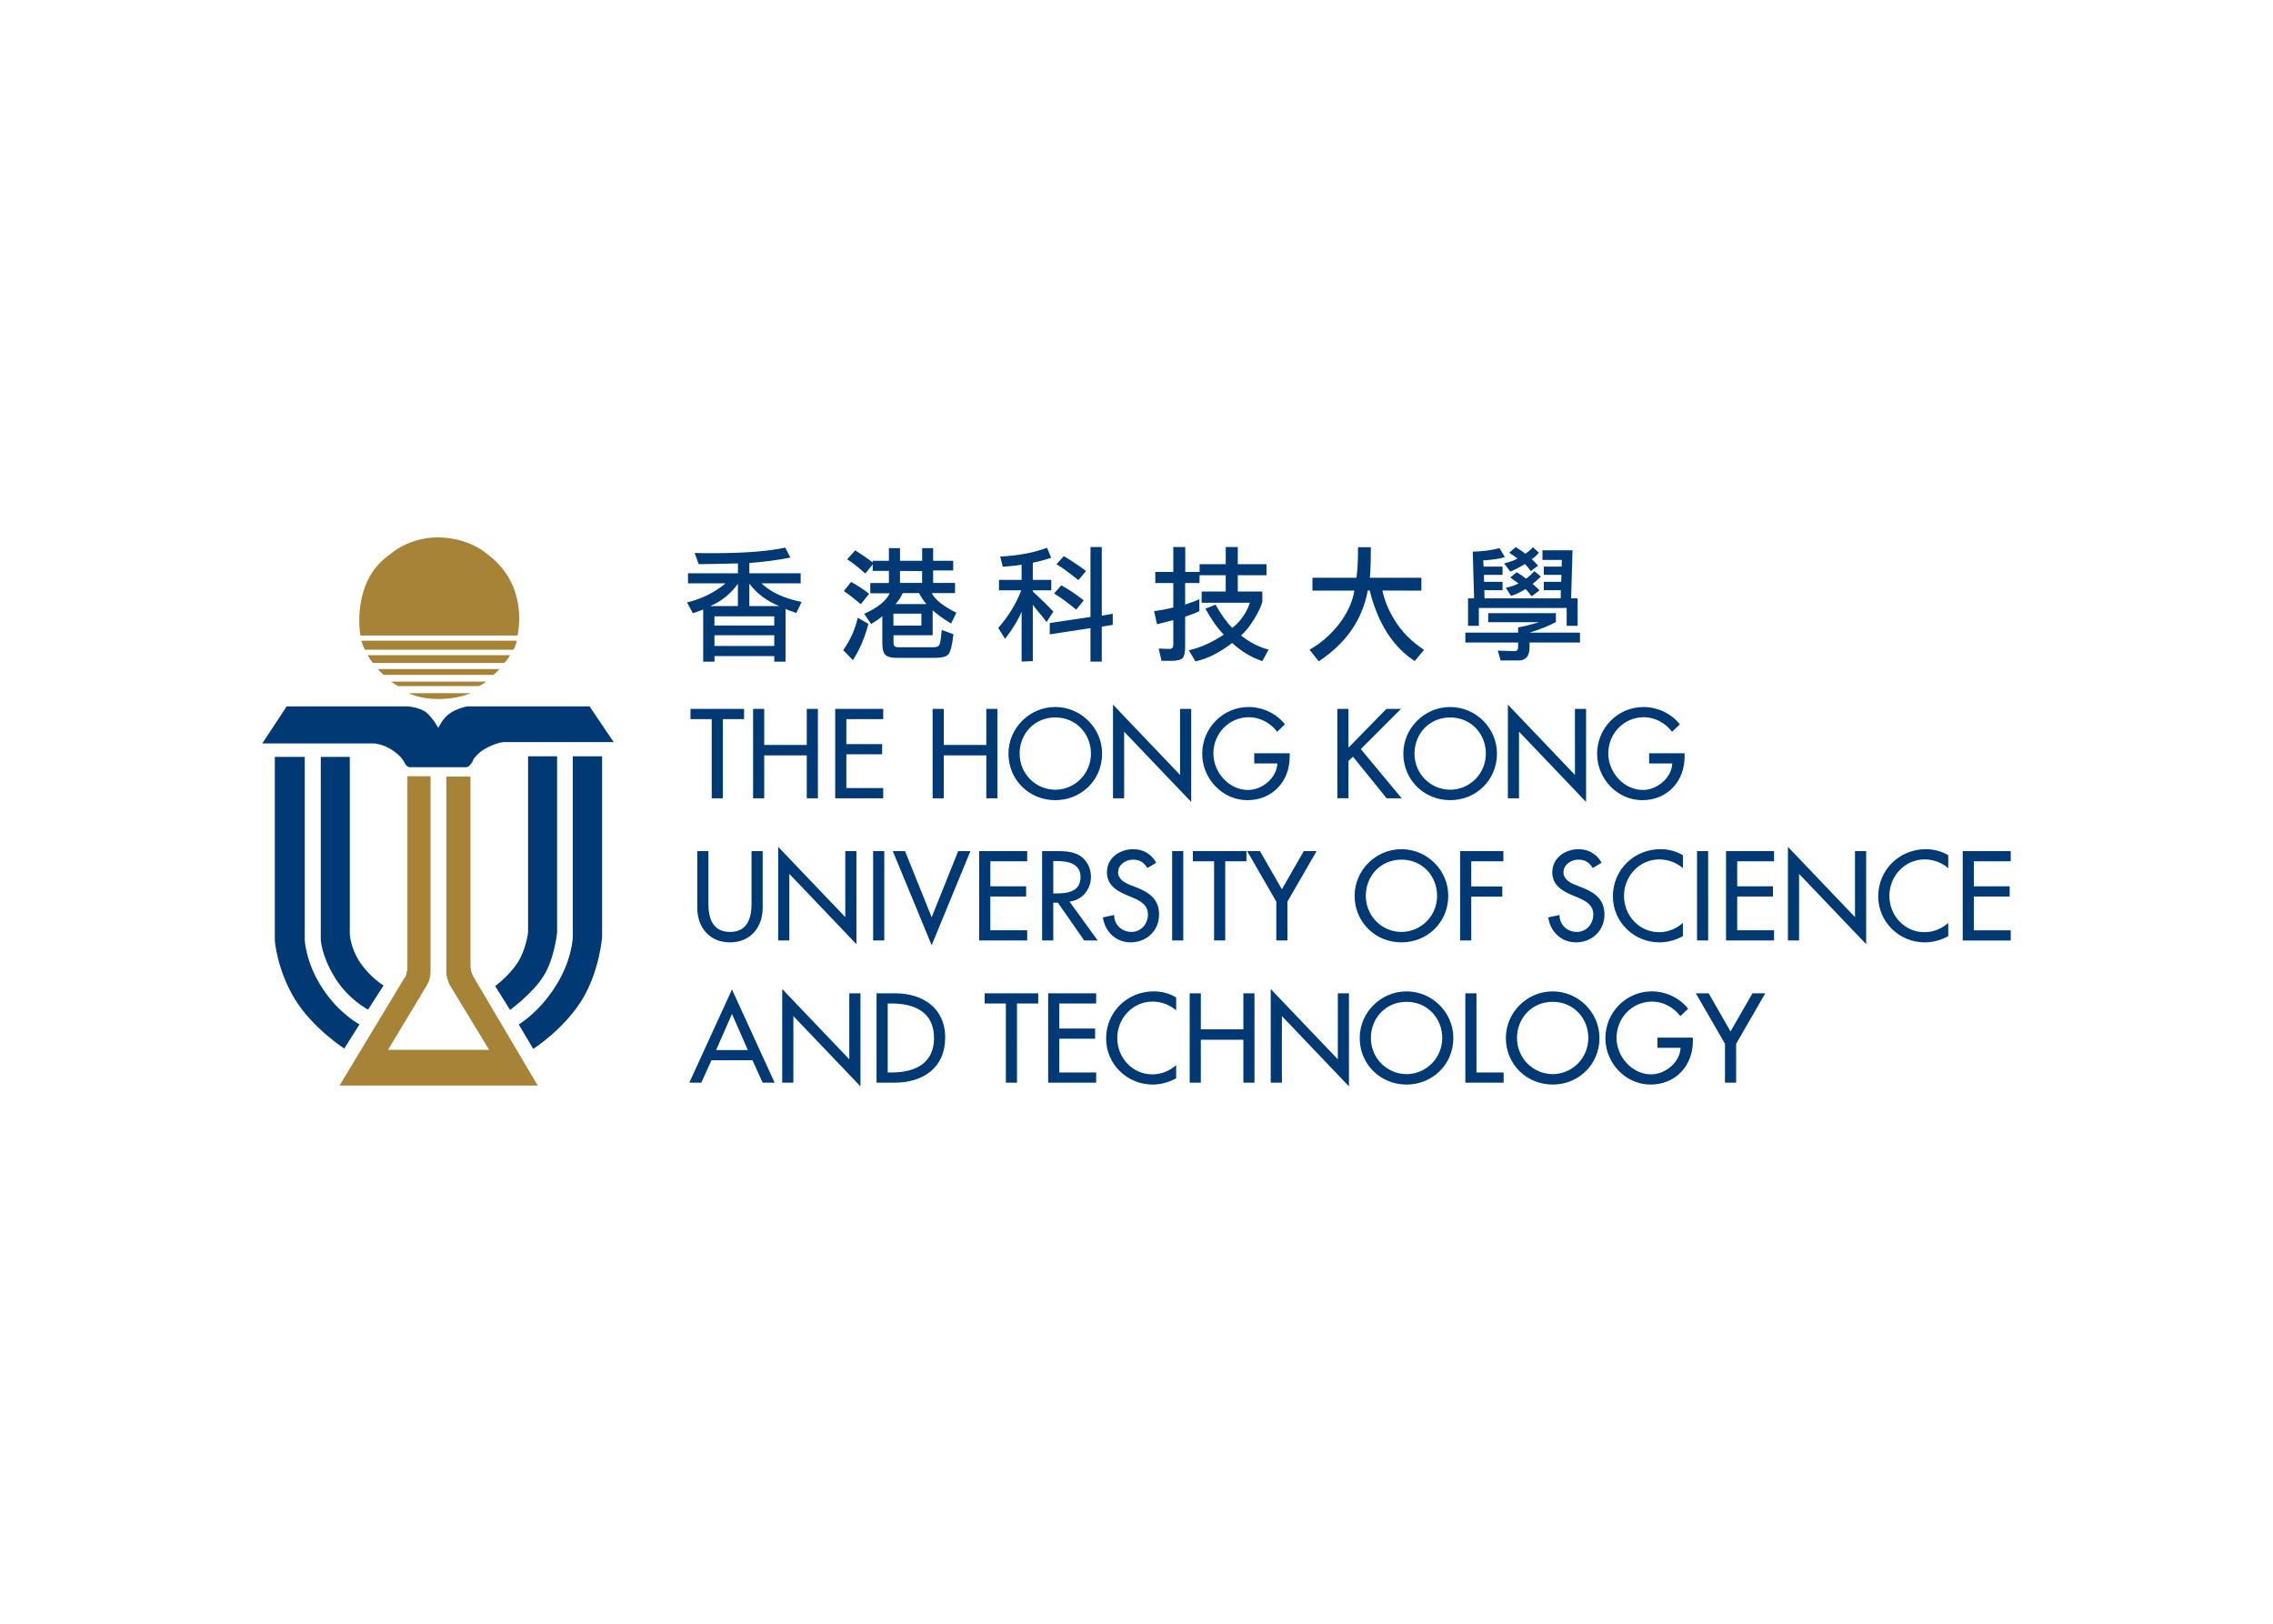 <svg xmlns="http://www.w3.org/2000/svg" height="1000" width="1400" viewBox="-46.268 -24.208 400.99 145.248"><path d="M44.283 19.817c.457-.571.617-1.592.617-1.592H17.485s.339 1.131.625 1.592zm-1.593 2.326c.51-.454 1.029-1.363 1.029-1.363H18.616s.282.682.911 1.363zm-1.98 2.104c.621-.339 1.131-1.025 1.131-1.025H20.38s.511.571 1.016 1.025zm-2.506 1.987c.621-.233 1.307-.799 1.307-.799H22.769s0 .123 1.188.799zm-12.321 1.245s1.763 1.03 5.225 1.03c3.466 0 5.674-1.03 5.674-1.03z" fill="#A78337"/><path d="M25.601 29.81s2.103.11 3.344 1.075c1.196 1.027 2.106 2.726 2.106 2.726s.739-1.637 1.935-2.493c1.188-.916 3.123-1.308 3.123-1.308h21.633L62 36.113H42.576s-1.36.055-3.405 1.255c-1.082.615-1.882 1.696-1.882 1.696s-.159.512-.392.79c-.229.29-.4.521-.677.627-.29.123-.229.055-.229.055H25.883s-.409-.161-.621-.51c-.229-.339-.061-.222-.285-.5-.171-.282-.572-1.028-2.103-2.048-1.588-1.033-3.124-1.136-3.124-1.136H0l4.303-6.532z" fill="#003974"/><path d="M10.321 38.722V70.97s.115 2.85 2.502 6.704c2.384 3.861 5.842 5.625 5.842 5.625l2.73-4.258s-2.379-1.425-4.2-4.152c-1.755-2.718-1.755-5.054-1.755-5.054V38.722zm36.57-.111V69.72s-.396 3.127-1.874 5.34c-1.478 2.271-3.923 4.09-3.923 4.09l2.625 4.198s3.968-2.891 5.895-5.961c1.935-3.062 2.396-7.667 2.396-7.667V38.611z" fill="#003974"/><path d="M2.213 38.722v32.367s.335 5.001 3.454 10.222c3.135 5.217 8.802 8.855 8.802 8.855l2.674-4.255s-3.637-1.931-6.528-6.368c-2.964-4.482-3.123-8.573-3.123-8.573V38.722z" fill="#003974"/><path d="M25.601 42.128v34.183s-.126.117-.167.62c-.061.518-.4.861-.4.861l-11.41 18.905h34.978l-11.418-19.31-.338-.857-.115-.902V42.189h-4.258v34.7s0 .499.171.903c.106.399.343 1.017.343 1.017l7.034 11.581H22.192l6.924-11.524s.229-.396.4-.964c.118-.514.167-1.013.167-1.013V42.128z" fill="#A78337"/><path d="M54.783 38.611V70.41s-.049 4.087-3.062 8.799c-3.008 4.718-6.475 6.702-6.475 6.702l2.56 4.312s5.217-3.294 8.516-8.516c3.237-5.226 3.633-11.297 3.633-11.297V38.611z" fill="#003974"/><path d="M17.31 17.315s-1.755-9.59 5.283-14.367c0 0 3.18-2.948 8.34-2.948 5.515 0 8.688 2.892 8.688 2.892 7.667 5.616 5.397 14.423 5.397 14.423z" fill="#A78337"/><path d="M92.318 12.608v9.311h-1.992v-.986H79.779v.986h-1.995v-9.202c-.355.157-.963.38-1.82.666l-1.031-1.909c2.602-.629 4.868-1.752 6.797-3.368h-6.626v-1.78h8.812v-1.74c-3.217.085-5.524.131-6.924.131l-.708-1.974c.814.029 1.823.042 3.023.042 5.703 0 10.018-.328 12.948-.988l.922 1.76c-1.945.4-4.36.723-7.247.966v1.802h9.048v1.78h-6.905c1.629 1.572 3.988 2.666 7.077 3.282l-.945 1.952c-.285-.131-.6-.245-.943-.343-.342-.102-.658-.229-.944-.388zm-13.3-.491h4.891V8.169c-1.245 1.773-2.875 3.087-4.891 3.948zm11.304 1.8H79.769v1.63h10.553zM79.769 19.15h10.553v-1.889H79.769zm6.156-11.002v3.968h5.297c-2.188-.86-3.954-2.182-5.297-3.968zm21 7.109c-.585 2.319-1.494 4.449-2.723 6.393l-1.717-1.759c1.26-1.786 2.117-3.695 2.574-5.725zm-1.329-3.474c-1.159-.985-2.159-1.757-3.002-2.314l1.286-1.61c1.017.544 2.074 1.238 3.174 2.079zm2.097-7.656h2.854V1.896h1.959v2.232h3.911V1.896h1.935v2.232h3.539v1.694h-3.539v2.209h3.86v1.8h-4.097c.571 1.16 2.017 2.311 4.333 3.454l-.923 1.909c-1.315-.787-2.403-1.566-3.259-2.338v4.397h-6.906v1.372c0 .5.251.751.751.751h6.369c.6 0 .957-.222 1.071-.666.115-.457.223-1.25.323-2.38l2.06.751c-.229 1.987-.537 3.181-.923 3.581-.372.388-1.108.58-2.208.58h-6.948c-.916 0-1.56-.171-1.931-.514-.356-.357-.535-1.022-.535-1.994v-4.805c-.359.299-1.016.751-1.973 1.352l-1.224-1.803c2.374-1.071 3.875-2.279 4.503-3.625h-3.431v-1.8h3.282V5.907h-2.854V4.749l-1.309 1.629c-1.172-1.071-2.237-1.908-3.195-2.508l1.415-1.588c1.217.773 2.246 1.479 3.089 2.124v-.279zm3.651 9.33v2.103h4.934v-2.103zm1.631-3.625c-.316.731-.736 1.375-1.266 1.931h5.468c-.471-.528-.908-1.171-1.308-1.931zm-.473-3.903v2.102h3.905V5.929zM133.96 4.81c-.756.144-1.864.266-3.325.364l-.449-1.8c3.202-.156 5.954-.671 8.256-1.544l.729 1.76c-1.029.356-2.109.65-3.238.879v3.025h3.259v1.844h-3.259v.193c1.6 1.486 2.809 2.674 3.625 3.56l-1.201 1.845c-.431-.6-.857-1.143-1.288-1.63-.373-.443-.751-.922-1.136-1.437v9.953l-1.974.085V13.09c-.542 1.372-1.516 2.975-2.917 4.805l-1.202-1.931c1.802-2.046 3.153-4.254 4.053-6.627h-3.925V7.493h3.99V4.81zm4.963 12.292v-1.995l7.186-1.074V1.7h1.993v12.099l1.932-.323v1.953l-1.932.321v6.156h-1.993v-5.898zm4.669-4.355c-1.473-1.229-2.774-2.18-3.903-2.854l1.266-1.437c1.071.559 2.394 1.437 3.969 2.64zm.385-5.213c-1.585-1.271-2.874-2.208-3.86-2.809l1.287-1.416c.931.517 2.238 1.388 3.925 2.616zm21.363.517h-2.531v3.793c1.144-.372 1.98-.686 2.506-.943v2.102c-.44.244-1.277.572-2.506.987v5.255c0 1.015-.146 1.686-.433 2.017-.302.343-.979.514-2.041.514h-1.698l-.49-2.168 1.862.066c.474 0 .71-.237.71-.708v-4.375c-1.217.314-2.173.558-2.874.729l-.517-2.318c1.243-.156 2.373-.371 3.391-.642V8.051h-3.175V6.096h3.175V1.7h2.11v4.396h2.531V4.725h4.609V1.7h2.126v3.025h5.063v1.952h-5.063v2.874h4.332v1.78c-.188.774-.657 1.78-1.412 3.025-.747 1.245-1.527 2.225-2.343 2.939 1.433 1.172 3.044 2.009 4.85 2.509l-1.095 2.017c-1.887-.615-3.658-1.681-5.319-3.196-2.258 1.728-4.417 2.81-6.479 3.239l-1.176-1.951c2.058-.459 4.114-1.38 6.173-2.768-1.099-1.115-2.181-2.638-3.233-4.568l1.78-.708c.983 1.745 1.967 3.111 2.955 4.096 1.462-1.157 2.498-2.638 3.111-4.439h-8.517V9.55h4.246V6.676h-4.609zm32.28 1.318c.331 1.745 1.103 3.573 2.315 5.491 1.217 1.916 2.891 3.574 5.021 4.977l-1.648 1.973c-3.862-2.531-6.507-6.679-7.937-12.44h-.343c-.96 5.162-3.841 9.321-8.646 12.484l-1.629-2.04c2.028-1.157 3.776-2.68 5.233-4.568 1.441-1.886 2.339-3.837 2.683-5.854h-7.402V7.117h7.766c.184-1.302.277-3.095.277-5.384h2.254c0 2.46-.058 4.254-.172 5.384h9.092v2.274zm30.597 4.001v1.564c-1.257.672-2.809 1.294-4.653 1.866h8.9v1.737h-8.9v.879c0 1.53-.653 2.295-1.952 2.295h-3.15l-.495-1.736 2.936.085c.433 0 .646-.215.646-.644v-.879h-9.309V16.8h9.309v-.923c.988-.171 2.237-.477 3.756-.922h-9.03V13.37zm1.896-.923H214.62V15.6h-1.906v-4.847h1.069l-.237-8.237c1.861-.057 3.438-.266 4.72-.622l.947 1.585c-.801.273-2.074.465-3.821.58l.065 1.094h3.347v1.46h-3.282l.021 1.222h3.262v1.48h-3.217l.041 1.437h13.432l.024-1.437h-3.005v-1.48h3.07l.041-1.222h-3.111v-1.46h3.151l.025-1.18h-3.414V2.279h5.3l-.237 8.474h1.144V15.6h-1.935v-3.153zm-7.431-7.722c-.711.457-1.551.895-2.507 1.31l-1.095-1.438c1.201-.329 1.989-.623 2.36-.88-.358-.286-.845-.62-1.462-1.008l1.16-1.008c.56.359 1.127.751 1.697 1.18.613-.414 1.05-.8 1.308-1.157l1.068.965c-.31.429-.734.815-1.265 1.158.285.257.669.637 1.14 1.136l-1.311.966c-.57-.816-.934-1.224-1.093-1.224zm.131 4.397c-.657.457-1.494.857-2.507 1.2l-.923-1.437c.984-.212 1.73-.471 2.229-.772-.285-.213-.767-.556-1.437-1.028l1.114-.943c.274.184.523.343.752.472.273.185.571.406.901.663.425-.269.923-.714 1.479-1.328l1.135.965c-.526.529-1.013.958-1.453 1.286.412.359.82.737 1.221 1.138l-1.376 1.05c-.654-.844-1.037-1.266-1.135-1.266zM81.254 46.019h-1.965V32.053h-3.744v-1.798h9.451v1.798h-3.742zm14.802-9.408v-6.357h1.966v15.764h-1.966V38.45h-7.505v7.569h-1.964V30.254h1.964v6.357zm5.019-6.357h8.467v1.798h-6.503v4.412h6.315v1.797h-6.315v5.959h6.503v1.798h-8.467zm26.656 6.357v-6.357h1.965v15.764h-1.965V38.45h-7.505v7.569h-1.965V30.254h1.965v6.357zm20.427 1.524c0 4.685-3.7 8.218-8.259 8.218s-8.259-3.533-8.259-8.218c0-4.515 3.741-8.215 8.259-8.215 4.515 0 8.259 3.7 8.259 8.215zm-1.967 0c0-3.47-2.591-6.376-6.292-6.376-3.702 0-6.292 2.906-6.292 6.376 0 3.597 2.884 6.376 6.292 6.376 3.407.001 6.292-2.779 6.292-6.376zm3.89-8.634l11.83 12.398V30.254h1.969v16.413l-11.834-12.398v11.75h-1.965zm31.172 8.573v.627c0 4.328-3.054 7.652-7.463 7.652-4.412 0-7.969-3.805-7.969-8.174 0-4.538 3.643-8.259 8.173-8.259 2.45 0 4.875 1.107 6.422 3.054l-1.38 1.315c-1.131-1.547-3.032-2.572-4.956-2.572-3.531 0-6.29 2.864-6.29 6.397 0 3.306 2.718 6.441 6.123 6.441 2.449 0 5.078-2.114 5.164-4.683h-4.078v-1.798zm17.057-7.82h2.572l-7.087 7.087 7.213 8.677h-2.653l-5.94-7.338-.792.752v6.585h-1.967V30.254h1.967v6.835zm19.506 7.881c0 4.685-3.698 8.218-8.255 8.218s-8.259-3.533-8.259-8.218c0-4.515 3.744-8.215 8.259-8.215 4.515 0 8.255 3.7 8.255 8.215zm-1.96 0c0-3.47-2.596-6.376-6.295-6.376s-6.295 2.906-6.295 6.376c0 3.597 2.886 6.376 6.295 6.376 3.405.001 6.295-2.779 6.295-6.376zm3.887-8.634l11.831 12.398V30.254h1.967v16.413l-11.834-12.398v11.75h-1.964zm31.173 8.573v.627c0 4.328-3.055 7.652-7.463 7.652-4.417 0-7.969-3.805-7.969-8.174 0-4.538 3.637-8.259 8.173-8.259 2.45 0 4.875 1.107 6.422 3.054l-1.381 1.315c-1.13-1.547-3.033-2.572-4.955-2.572-3.531 0-6.292 2.864-6.292 6.397 0 3.306 2.72 6.441 6.124 6.441 2.445 0 5.079-2.114 5.164-4.683h-4.077v-1.798zM78.704 55.335v9.307c0 2.572.773 4.952 3.805 4.952s3.805-2.38 3.805-4.952v-9.307h1.966v9.977c0 3.47-2.153 6.124-5.771 6.124-3.617 0-5.771-2.654-5.771-6.124v-9.977zm12.314-.752l11.833 12.399V55.335h1.965V71.75L92.983 59.352v11.749h-1.966V54.583zm18.712 16.518h-1.966V55.335h1.966zm8.362-4.099l4.683-11.667h2.153l-6.836 16.603-6.858-16.603h2.154zm8.384-11.667h8.467v1.8h-6.501v4.413h6.314v1.796h-6.314v5.961h6.501v1.796h-8.467zm20.907 15.766h-2.384l-4.641-6.67h-.815v6.67h-1.966V55.335h2.384c1.402 0 2.905.024 4.161.734 1.316.771 2.068 2.257 2.068 3.764 0 2.254-1.505 4.14-3.783 4.409zm-7.84-8.299h.628c2.005 0 4.182-.381 4.182-2.888 0-2.465-2.344-2.824-4.286-2.824h-.523v5.712zm16.6-4.476c-.584-.983-1.338-1.485-2.53-1.485-1.255 0-2.634.857-2.634 2.236 0 1.238 1.213 1.883 2.196 2.259l1.129.44c2.235.878 3.908 2.11 3.908 4.743 0 2.867-2.215 4.916-5.037 4.916-2.552 0-4.537-1.883-4.872-4.409l1.985-.42c-.021 1.734 1.359 2.987 3.054 2.987 1.695 0 2.906-1.42 2.906-3.074 0-1.689-1.359-2.425-2.719-2.987l-1.087-.458c-1.797-.775-3.428-1.8-3.428-3.997 0-2.551 2.258-4.078 4.642-4.078 1.755 0 3.198.857 4.055 2.385zm6.335 12.775h-1.963V55.335h1.963zm7.401 0h-1.967V57.135h-3.74v-1.8h9.447v1.8h-3.74zm3.868-15.766h2.258l3.87 6.736 3.865-6.736h2.257l-5.143 8.907V71.1h-1.964v-6.858zm35.479 7.882c0 4.684-3.698 8.219-8.258 8.219-4.561 0-8.26-3.535-8.26-8.219 0-4.515 3.744-8.218 8.26-8.218 4.519 0 8.258 3.703 8.258 8.218zm-1.968 0c0-3.469-2.588-6.376-6.29-6.376-3.703 0-6.292 2.907-6.292 6.376 0 3.598 2.883 6.377 6.292 6.377 3.408 0 6.29-2.78 6.29-6.377zm6.026-6.082v4.43h5.476v1.8h-5.476v7.736h-1.967V55.335h7.634v1.8zm21.424 1.191c-.58-.983-1.335-1.485-2.526-1.485-1.254 0-2.634.857-2.634 2.236 0 1.238 1.213 1.883 2.196 2.259l1.127.44c2.237.878 3.911 2.11 3.911 4.743 0 2.867-2.217 4.916-5.038 4.916-2.555 0-4.539-1.883-4.874-4.409l1.988-.42c-.021 1.734 1.359 2.987 3.049 2.987 1.699 0 2.907-1.42 2.907-3.074 0-1.689-1.355-2.425-2.719-2.987l-1.087-.458c-1.795-.775-3.428-1.8-3.428-3.997 0-2.551 2.262-4.078 4.646-4.078 1.756 0 3.196.857 4.054 2.385zm15.914.021c-1.127-1.004-2.677-1.547-4.16-1.547-3.531 0-6.233 2.948-6.233 6.438 0 3.455 2.679 6.401 6.189 6.401 1.551 0 3.033-.587 4.204-1.633v2.319c-1.212.71-2.76 1.11-4.14 1.11-4.494 0-8.214-3.576-8.214-8.132 0-4.662 3.74-8.305 8.382-8.305 1.38 0 2.78.336 3.972 1.07zm4.454 12.754h-1.963V55.335h1.963zm3.156-15.766h8.467v1.8H260.2v4.413h6.311v1.796H260.2v5.961h6.499v1.796h-8.467zm10.916-.752l11.831 12.399V55.335h1.968V71.75l-11.835-12.398v11.749h-1.964zm28.283 3.764c-1.127-1.004-2.675-1.547-4.156-1.547-3.535 0-6.233 2.948-6.233 6.438 0 3.455 2.674 6.401 6.188 6.401 1.547 0 3.033-.587 4.201-1.633v2.319c-1.209.71-2.759 1.11-4.14 1.11-4.491 0-8.214-3.576-8.214-8.132 0-4.662 3.739-8.305 8.386-8.305 1.38 0 2.776.336 3.968 1.07zm2.552-3.012h8.471v1.8h-6.507v4.413h6.318v1.796h-6.318v5.961h6.507v1.796h-8.471zM79.247 92.231l-1.796 3.952h-2.114l7.526-16.436 7.528 16.436h-2.113l-1.798-3.952zm3.616-8.172l-2.8 6.377h5.603zm8.865-4.394l11.833 12.398V80.417h1.966v16.415L93.694 84.434v11.75h-1.966zm16.642.752h3.262c4.83 0 8.845 2.556 8.845 7.802 0 5.372-3.931 7.965-8.908 7.965h-3.199zm1.966 13.97h.69c4.015 0 7.485-1.506 7.485-6.087 0-4.601-3.47-6.083-7.485-6.083h-.69zm22.808 1.797h-1.962V82.217h-3.745v-1.8h9.452v1.8h-3.745zm5.5-15.767h8.468v1.8h-6.503v4.414h6.314v1.796h-6.314v5.96h6.503v1.797h-8.468zm22.581 3.013c-1.131-1.005-2.679-1.547-4.162-1.547-3.533 0-6.229 2.947-6.229 6.438 0 3.453 2.675 6.401 6.187 6.401 1.546 0 3.032-.589 4.204-1.633v2.318c-1.216.71-2.759 1.11-4.143 1.11-4.492 0-8.215-3.576-8.215-8.133 0-4.661 3.741-8.303 8.383-8.303 1.378 0 2.782.335 3.975 1.07zm11.856 3.346v-6.359h1.96v15.767h-1.96v-7.569h-7.507v7.569h-1.964V80.417h1.964v6.359zm4.825-7.111l11.836 12.398V80.417h1.963v16.415l-11.83-12.398v11.75h-1.969zm32.218 8.635c0 4.683-3.698 8.218-8.259 8.218-4.556 0-8.259-3.535-8.259-8.218 0-4.516 3.743-8.218 8.259-8.218 4.52 0 8.259 3.702 8.259 8.218zm-1.962 0c0-3.47-2.593-6.376-6.296-6.376-3.698 0-6.291 2.906-6.291 6.376 0 3.597 2.882 6.377 6.291 6.377 3.408 0 6.296-2.781 6.296-6.377zm6.041 6.087h4.789v1.797h-6.753V80.417h1.964zm21.698-6.087c0 4.683-3.698 8.218-8.255 8.218-4.556 0-8.258-3.535-8.258-8.218 0-4.516 3.743-8.218 8.258-8.218 4.516 0 8.255 3.702 8.255 8.218zm-1.964 0c0-3.47-2.592-6.376-6.291-6.376-3.703 0-6.295 2.906-6.295 6.376 0 3.597 2.887 6.377 6.295 6.377 3.405 0 6.291-2.781 6.291-6.377zm18.44-.061v.628c0 4.327-3.054 7.65-7.463 7.65-4.409 0-7.969-3.805-7.969-8.173 0-4.54 3.642-8.263 8.178-8.263 2.445 0 4.87 1.111 6.422 3.054l-1.381 1.318c-1.131-1.548-3.037-2.571-4.955-2.571-3.536 0-6.295 2.861-6.295 6.396 0 3.307 2.718 6.442 6.122 6.442 2.45 0 5.084-2.115 5.169-4.687h-4.078v-1.796h6.25zm.523-7.822h2.262l3.862 6.735 3.87-6.735h2.262l-5.145 8.908v6.858h-1.967v-6.858z" fill="#003974"/></svg>